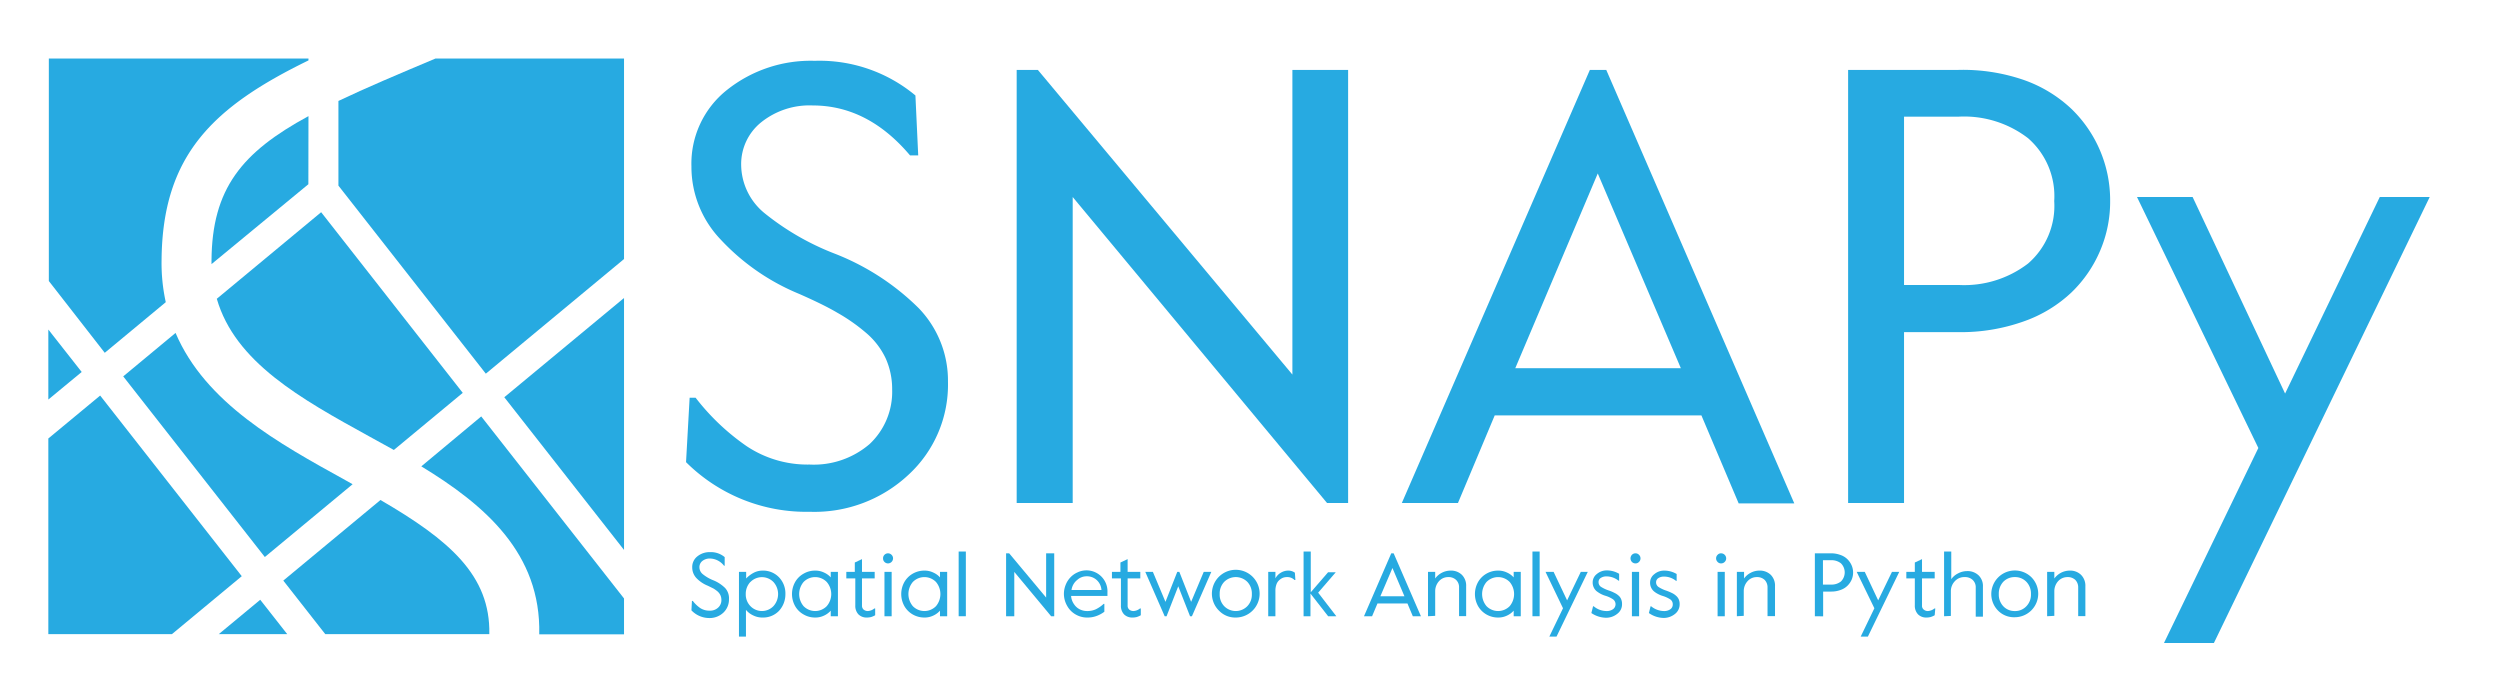 <svg id="Layer_1" data-name="Layer 1" xmlns="http://www.w3.org/2000/svg" viewBox="0 0 250.35 68.98"><defs><style>.cls-1{fill:#27aae1;}</style></defs><path class="cls-1" d="M68.7,46.28l.36-6.45h.6a22.75,22.75,0,0,0,5.11,4.85,11,11,0,0,0,6.31,1.84,8.57,8.57,0,0,0,6-2.05A7.17,7.17,0,0,0,89.34,39a7.48,7.48,0,0,0-.65-3.12,7.6,7.6,0,0,0-2-2.58,18.1,18.1,0,0,0-2.87-2c-1-.59-2.3-1.21-3.77-1.86A22.35,22.35,0,0,1,72.18,24a10.54,10.54,0,0,1-2.94-7.33A9.41,9.41,0,0,1,72.81,9a13.45,13.45,0,0,1,8.78-2.91A15,15,0,0,1,91.67,9.56l.28,6h-.82q-4.22-5-9.75-5a7.73,7.73,0,0,0-5.16,1.69,5.37,5.37,0,0,0-2,4.27,6.32,6.32,0,0,0,2.37,4.85,26.19,26.19,0,0,0,6.92,4A24.62,24.62,0,0,1,92,30.86a10.45,10.45,0,0,1,2.93,7.37A12.26,12.26,0,0,1,91,47.52a13.79,13.79,0,0,1-9.91,3.73A17.05,17.05,0,0,1,68.7,46.28Z"/><path class="cls-1" d="M101.81,50.37V7h2.12l25.49,30.51V7H135V50.37h-2.11L107.42,19.73V50.37Z"/><path class="cls-1" d="M140.38,50.37,159.21,7h1.64l18.83,43.41h-5.57l-3.73-8.81h-20.7L146,50.37Zm11.36-13.5h16.58L160,17.37Z"/><path class="cls-1" d="M185.07,50.37V7h11.05A18.7,18.7,0,0,1,202.64,8a13.41,13.41,0,0,1,4.8,2.91,12.71,12.71,0,0,1,3.87,9.19,12.47,12.47,0,0,1-1,5,12.65,12.65,0,0,1-2.87,4.18,13.41,13.41,0,0,1-4.8,2.91,18.7,18.7,0,0,1-6.52,1.07h-5.45V50.37Zm5.6-21.83h5.51a10.5,10.5,0,0,0,6.91-2.15,7.62,7.62,0,0,0,2.62-6.26,7.69,7.69,0,0,0-2.62-6.29,10.5,10.5,0,0,0-6.91-2.16h-5.51Z"/><path class="cls-1" d="M214,19.73h5.57l9.26,19.68,9.48-19.68h5L221.7,64.39h-5l9.45-19.53Z"/><path class="cls-1" d="M69.24,61.12l.05-.94h.09a3.29,3.29,0,0,0,.74.71,1.65,1.65,0,0,0,.92.26,1.17,1.17,0,0,0,.87-.3,1,1,0,0,0,.33-.79,1.15,1.15,0,0,0-.1-.46,1.21,1.21,0,0,0-.28-.37,3.19,3.19,0,0,0-.42-.3l-.55-.27a3.27,3.27,0,0,1-1.15-.77,1.55,1.55,0,0,1-.42-1.06,1.35,1.35,0,0,1,.52-1.12,1.94,1.94,0,0,1,1.27-.42,2.14,2.14,0,0,1,1.46.5l0,.86H72.5a1.82,1.82,0,0,0-1.42-.72,1.17,1.17,0,0,0-.75.25.78.78,0,0,0-.29.62.89.89,0,0,0,.34.7,4,4,0,0,0,1,.59,3.63,3.63,0,0,1,1.23.79A1.52,1.52,0,0,1,73,60a1.81,1.81,0,0,1-.56,1.35,2,2,0,0,1-1.44.54A2.47,2.47,0,0,1,69.24,61.12Z"/><path class="cls-1" d="M74,63.75V57.27h.72v.66a2.89,2.89,0,0,1,.73-.56,1.93,1.93,0,0,1,.92-.23A2.2,2.2,0,0,1,78,57.8a2.33,2.33,0,0,1,.65,1.69,2.47,2.47,0,0,1-.18.95,2.41,2.41,0,0,1-.48.75,2.19,2.19,0,0,1-1.58.65,2.07,2.07,0,0,1-1-.22,2,2,0,0,1-.71-.55v2.68Zm1.14-5.47a1.73,1.73,0,0,0-.46,1.21,1.68,1.68,0,0,0,.46,1.2,1.6,1.6,0,0,0,2.32,0,1.8,1.8,0,0,0,0-2.4,1.61,1.61,0,0,0-2.32,0Z"/><path class="cls-1" d="M79.61,60.67a2.47,2.47,0,0,1,0-2.36,2.21,2.21,0,0,1,.84-.85,2.27,2.27,0,0,1,1.18-.32,2,2,0,0,1,.9.2,1.94,1.94,0,0,1,.66.48v-.55h.72v4.44h-.72v-.56a2,2,0,0,1-.66.49,2,2,0,0,1-.9.2,2.27,2.27,0,0,1-1.18-.32A2.21,2.21,0,0,1,79.61,60.67Zm.86-2.39a1.88,1.88,0,0,0,0,2.42,1.62,1.62,0,0,0,2.32,0,1.85,1.85,0,0,0,0-2.42,1.62,1.62,0,0,0-2.32,0Z"/><path class="cls-1" d="M84.75,57.92v-.65h.85v-.94l.72-.34v1.28h1.27v.65H86.32v2.72a.51.51,0,0,0,.17.41.66.66,0,0,0,.41.14,1.13,1.13,0,0,0,.66-.26h.08l0,.68a1.9,1.9,0,0,1-.41.18,1.73,1.73,0,0,1-.42.05,1.15,1.15,0,0,1-.85-.32,1.25,1.25,0,0,1-.31-.9v-2.7Z"/><path class="cls-1" d="M88.57,56.27a.47.47,0,0,1-.14-.35.48.48,0,0,1,.14-.36.49.49,0,0,1,.36-.15.49.49,0,0,1,.35.15.49.49,0,0,1,.15.36.51.51,0,0,1-.5.5A.49.49,0,0,1,88.57,56.27Zm0,5.44V57.27h.72v4.44Z"/><path class="cls-1" d="M90.55,60.67a2.47,2.47,0,0,1,0-2.36,2.26,2.26,0,0,1,.83-.85,2.33,2.33,0,0,1,1.19-.32,2,2,0,0,1,.9.2,1.94,1.94,0,0,1,.66.48v-.55h.72v4.44h-.72v-.56a2,2,0,0,1-.66.49,2,2,0,0,1-.9.2,2.33,2.33,0,0,1-1.19-.32A2.26,2.26,0,0,1,90.55,60.67Zm.86-2.39a1.88,1.88,0,0,0,0,2.42,1.62,1.62,0,0,0,2.32,0,1.88,1.88,0,0,0,0-2.42,1.62,1.62,0,0,0-2.32,0Z"/><path class="cls-1" d="M96,61.71V55.23h.72v6.48Z"/><path class="cls-1" d="M100.75,61.71v-6.3h.31l3.7,4.43V55.41h.81v6.3h-.31l-3.69-4.44v4.44Z"/><path class="cls-1" d="M106.54,59.49a2.41,2.41,0,0,1,.18-.93,2.3,2.3,0,0,1,.48-.75,2.16,2.16,0,0,1,.7-.49,2.1,2.1,0,0,1,3,2v.36h-3.64a1.62,1.62,0,0,0,.29.82,1.5,1.5,0,0,0,.58.52,1.65,1.65,0,0,0,.72.17,2.08,2.08,0,0,0,.85-.16,3.15,3.15,0,0,0,.82-.56h.07l0,.79a3,3,0,0,1-.8.43,2.57,2.57,0,0,1-.9.15,2.26,2.26,0,0,1-1.18-.31,2.21,2.21,0,0,1-.84-.85A2.42,2.42,0,0,1,106.54,59.49Zm.76-.41h3a1.48,1.48,0,0,0-.48-1,1.44,1.44,0,0,0-1-.37,1.38,1.38,0,0,0-.93.35A1.57,1.57,0,0,0,107.3,59.08Z"/><path class="cls-1" d="M111.35,57.92v-.65h.85v-.94l.72-.34v1.28h1.27v.65h-1.27v2.72a.51.51,0,0,0,.17.41.66.66,0,0,0,.41.14,1.13,1.13,0,0,0,.66-.26h.08l0,.68a1.9,1.9,0,0,1-.41.18,1.73,1.73,0,0,1-.42.05,1.15,1.15,0,0,1-.85-.32,1.25,1.25,0,0,1-.31-.9v-2.7Z"/><path class="cls-1" d="M114.69,57.27h.76l1.26,3,1.18-3h.21l1.18,3,1.26-3h.76l-1.94,4.44h-.19l-1.18-3-1.17,3h-.19Z"/><path class="cls-1" d="M122.09,61.17a2.39,2.39,0,1,1,1.66.67A2.25,2.25,0,0,1,122.09,61.17Zm.51-2.91a1.69,1.69,0,0,0-.46,1.23,1.65,1.65,0,0,0,.46,1.22,1.62,1.62,0,0,0,2.3,0,1.65,1.65,0,0,0,.46-1.22,1.69,1.69,0,0,0-.46-1.23,1.64,1.64,0,0,0-2.3,0Z"/><path class="cls-1" d="M127,61.71V57.27h.72v.65a1.43,1.43,0,0,1,.56-.58,1.44,1.44,0,0,1,.71-.2,1.12,1.12,0,0,1,.68.21l.05.73h-.09a1,1,0,0,0-.75-.29,1.1,1.1,0,0,0-.41.07,1.24,1.24,0,0,0-.37.24,1,1,0,0,0-.28.43,1.83,1.83,0,0,0-.1.64v2.54Z"/><path class="cls-1" d="M130.54,61.71V55.23h.72v4.08l1.73-2h.77L132,59.35l1.82,2.36H133l-1.77-2.27v2.27Z"/><path class="cls-1" d="M136.59,61.71l2.73-6.3h.24l2.73,6.3h-.81l-.54-1.28h-3l-.54,1.28Zm1.64-2h2.41l-1.2-2.83Z"/><path class="cls-1" d="M143,61.71V57.27h.72v.66a1.85,1.85,0,0,1,.66-.57,1.91,1.91,0,0,1,.88-.22,1.56,1.56,0,0,1,1.13.42,1.52,1.52,0,0,1,.43,1.14v3h-.71V58.85a1,1,0,0,0-.3-.78,1.07,1.07,0,0,0-.78-.28,1.22,1.22,0,0,0-.93.41,1.51,1.51,0,0,0-.38,1v2.47Z"/><path class="cls-1" d="M148,60.67a2.47,2.47,0,0,1,0-2.36,2.26,2.26,0,0,1,.83-.85,2.31,2.31,0,0,1,1.19-.32,2,2,0,0,1,.9.2,1.94,1.94,0,0,1,.66.48v-.55h.71v4.44h-.71v-.56a2,2,0,0,1-.66.49,2,2,0,0,1-.9.2,2.31,2.31,0,0,1-1.19-.32A2.26,2.26,0,0,1,148,60.67Zm.86-2.39a1.88,1.88,0,0,0,0,2.42,1.62,1.62,0,0,0,2.32,0,1.88,1.88,0,0,0,0-2.42,1.62,1.62,0,0,0-2.32,0Z"/><path class="cls-1" d="M153.46,61.71V55.23h.72v6.48Z"/><path class="cls-1" d="M154.77,57.27h.81l1.35,2.85,1.37-2.85H159l-3.13,6.48h-.72l1.37-2.84Z"/><path class="cls-1" d="M159.36,61.39l.17-.68h.06a2,2,0,0,0,1.27.48,1.08,1.08,0,0,0,.66-.18.61.61,0,0,0,0-1,2.82,2.82,0,0,0-.79-.36,2.55,2.55,0,0,1-.47-.2,2.94,2.94,0,0,1-.39-.26,1.08,1.08,0,0,1-.28-.38,1.13,1.13,0,0,1-.1-.49,1.05,1.05,0,0,1,.42-.84,1.52,1.52,0,0,1,1-.36,2.42,2.42,0,0,1,1.23.34l0,.69h-.06a1.94,1.94,0,0,0-1.2-.43,1,1,0,0,0-.57.15.47.47,0,0,0-.23.43.55.55,0,0,0,.25.47,3.59,3.59,0,0,0,.8.37,3.64,3.64,0,0,1,.54.23,1.62,1.62,0,0,1,.41.27.93.93,0,0,1,.26.36,1.16,1.16,0,0,1,.09.47,1.18,1.18,0,0,1-.48,1,1.76,1.76,0,0,1-1.15.39A2.68,2.68,0,0,1,159.36,61.39Z"/><path class="cls-1" d="M163.42,56.27a.52.52,0,0,1-.14-.35.52.52,0,0,1,.14-.36.49.49,0,0,1,.36-.15.47.47,0,0,1,.35.15.49.49,0,0,1,.15.36.49.49,0,0,1-.15.35.47.47,0,0,1-.35.15A.49.49,0,0,1,163.42,56.27Zm0,5.44V57.27h.72v4.44Z"/><path class="cls-1" d="M165.12,61.39l.17-.68h.05a2.08,2.08,0,0,0,1.27.48,1.08,1.08,0,0,0,.66-.18.57.57,0,0,0,.24-.48.58.58,0,0,0-.24-.5,3,3,0,0,0-.79-.36,2.55,2.55,0,0,1-.47-.2,2,2,0,0,1-.39-.26,1.08,1.08,0,0,1-.28-.38,1.13,1.13,0,0,1-.1-.49,1.05,1.05,0,0,1,.42-.84,1.51,1.51,0,0,1,1-.36,2.43,2.43,0,0,1,1.24.34l0,.69h-.06a1.9,1.9,0,0,0-1.2-.43,1,1,0,0,0-.57.15.49.49,0,0,0-.23.43.56.56,0,0,0,.26.47,3.39,3.39,0,0,0,.8.37,4.86,4.86,0,0,1,.54.23,1.56,1.56,0,0,1,.4.27,1,1,0,0,1,.27.36,1.16,1.16,0,0,1,.09.47,1.21,1.21,0,0,1-.48,1,1.79,1.79,0,0,1-1.16.39A2.65,2.65,0,0,1,165.12,61.39Z"/><path class="cls-1" d="M172,56.27a.49.49,0,0,1-.15-.35.49.49,0,0,1,.15-.36.45.45,0,0,1,.35-.15.51.51,0,0,1,.51.51.49.49,0,0,1-.15.35.49.49,0,0,1-.36.15A.45.45,0,0,1,172,56.27Zm0,5.44V57.27h.72v4.44Z"/><path class="cls-1" d="M173.93,61.71V57.27h.72v.66a1.85,1.85,0,0,1,.66-.57,1.87,1.87,0,0,1,.87-.22,1.57,1.57,0,0,1,1.14.42,1.52,1.52,0,0,1,.43,1.14v3H177V58.85a1.06,1.06,0,0,0-.29-.78,1.08,1.08,0,0,0-.78-.28,1.22,1.22,0,0,0-.93.41,1.47,1.47,0,0,0-.38,1v2.47Z"/><path class="cls-1" d="M181.74,61.71v-6.3h1.6a2.63,2.63,0,0,1,.95.16A1.83,1.83,0,0,1,185,56a2,2,0,0,1,.42.61,1.83,1.83,0,0,1,0,1.45,2,2,0,0,1-.42.6,1.83,1.83,0,0,1-.69.42,2.63,2.63,0,0,1-.95.16h-.79v2.48Zm.81-3.17h.8a1.51,1.51,0,0,0,1-.31,1.28,1.28,0,0,0,0-1.82,1.51,1.51,0,0,0-1-.31h-.8Z"/><path class="cls-1" d="M185.93,57.27h.81l1.34,2.85,1.38-2.85h.73l-3.14,6.48h-.72l1.37-2.84Z"/><path class="cls-1" d="M190.9,57.92v-.65h.85v-.94l.72-.34v1.28h1.27v.65h-1.27v2.72a.48.48,0,0,0,.18.41.63.63,0,0,0,.4.14,1.16,1.16,0,0,0,.67-.26h.08l-.06.68a1.9,1.9,0,0,1-.41.18,1.73,1.73,0,0,1-.42.05,1.14,1.14,0,0,1-.84-.32,1.25,1.25,0,0,1-.32-.9v-2.7Z"/><path class="cls-1" d="M194.68,61.71V55.23h.72V58a1.78,1.78,0,0,1,.68-.58,1.93,1.93,0,0,1,.89-.23,1.6,1.6,0,0,1,1.16.42,1.48,1.48,0,0,1,.44,1.14v3h-.72V58.85a1,1,0,0,0-.31-.78,1.11,1.11,0,0,0-.79-.28,1.27,1.27,0,0,0-1,.42,1.44,1.44,0,0,0-.39,1v2.47Z"/><path class="cls-1" d="M200.11,61.17a2.36,2.36,0,0,1,3.32-3.36,2.35,2.35,0,0,1-1.66,4A2.23,2.23,0,0,1,200.11,61.17Zm.5-2.91a1.73,1.73,0,0,0-.45,1.23,1.69,1.69,0,0,0,.45,1.22,1.54,1.54,0,0,0,1.16.48,1.52,1.52,0,0,0,1.15-.48,1.65,1.65,0,0,0,.46-1.22,1.69,1.69,0,0,0-.46-1.23,1.55,1.55,0,0,0-1.15-.47A1.57,1.57,0,0,0,200.61,58.26Z"/><path class="cls-1" d="M205,61.71V57.27h.72v.66a2,2,0,0,1,.66-.57,1.94,1.94,0,0,1,.88-.22,1.55,1.55,0,0,1,1.13.42,1.53,1.53,0,0,1,.44,1.14v3h-.72V58.85a1.06,1.06,0,0,0-.29-.78,1.08,1.08,0,0,0-.78-.28,1.26,1.26,0,0,0-.94.41,1.51,1.51,0,0,0-.38,1v2.47Z"/><path class="cls-1" d="M30.89,11.63c-6.68,3.62-9.66,7.27-9.71,14.46,0,.13,0,.24,0,.36l9.7-8Z"/><path class="cls-1" d="M12.34,37.69,26.52,55.78l8.79-7.29-.73-.41c-6.65-3.67-14-7.71-17-14.74Z"/><path class="cls-1" d="M38.1,50.07l-9.73,8.07,4.2,5.36H49C49.12,57.62,45,54.08,38.1,50.07Z"/><path class="cls-1" d="M33.89,10.11v8.48L48.65,37.42,62.49,25.94V5.86H43.61C39.86,7.44,36.63,8.8,33.89,10.11Z"/><polygon class="cls-1" points="62.49 29.84 50.5 39.78 62.49 55.07 62.49 29.84"/><path class="cls-1" d="M10.49,35.33l6.11-5.07a18.22,18.22,0,0,1-.42-4.21c.08-10.55,5.2-15.36,14.71-20V5.86h-26V28.14Z"/><polygon class="cls-1" points="28.76 63.5 26.06 60.06 21.91 63.5 28.76 63.5"/><path class="cls-1" d="M48.19,41.7l-6,5c6.36,3.87,12,8.71,11.81,16.82h8.49V59.93Z"/><polygon class="cls-1" points="24.21 57.7 10.03 39.61 4.84 43.91 4.84 63.5 17.22 63.5 24.21 57.7"/><path class="cls-1" d="M32.16,21.25,21.71,29.92c1.84,6.35,8.39,10,15.28,13.79l2.45,1.35,6.9-5.72Z"/><polygon class="cls-1" points="8.18 37.25 4.84 33 4.84 40.01 8.18 37.25"/></svg>